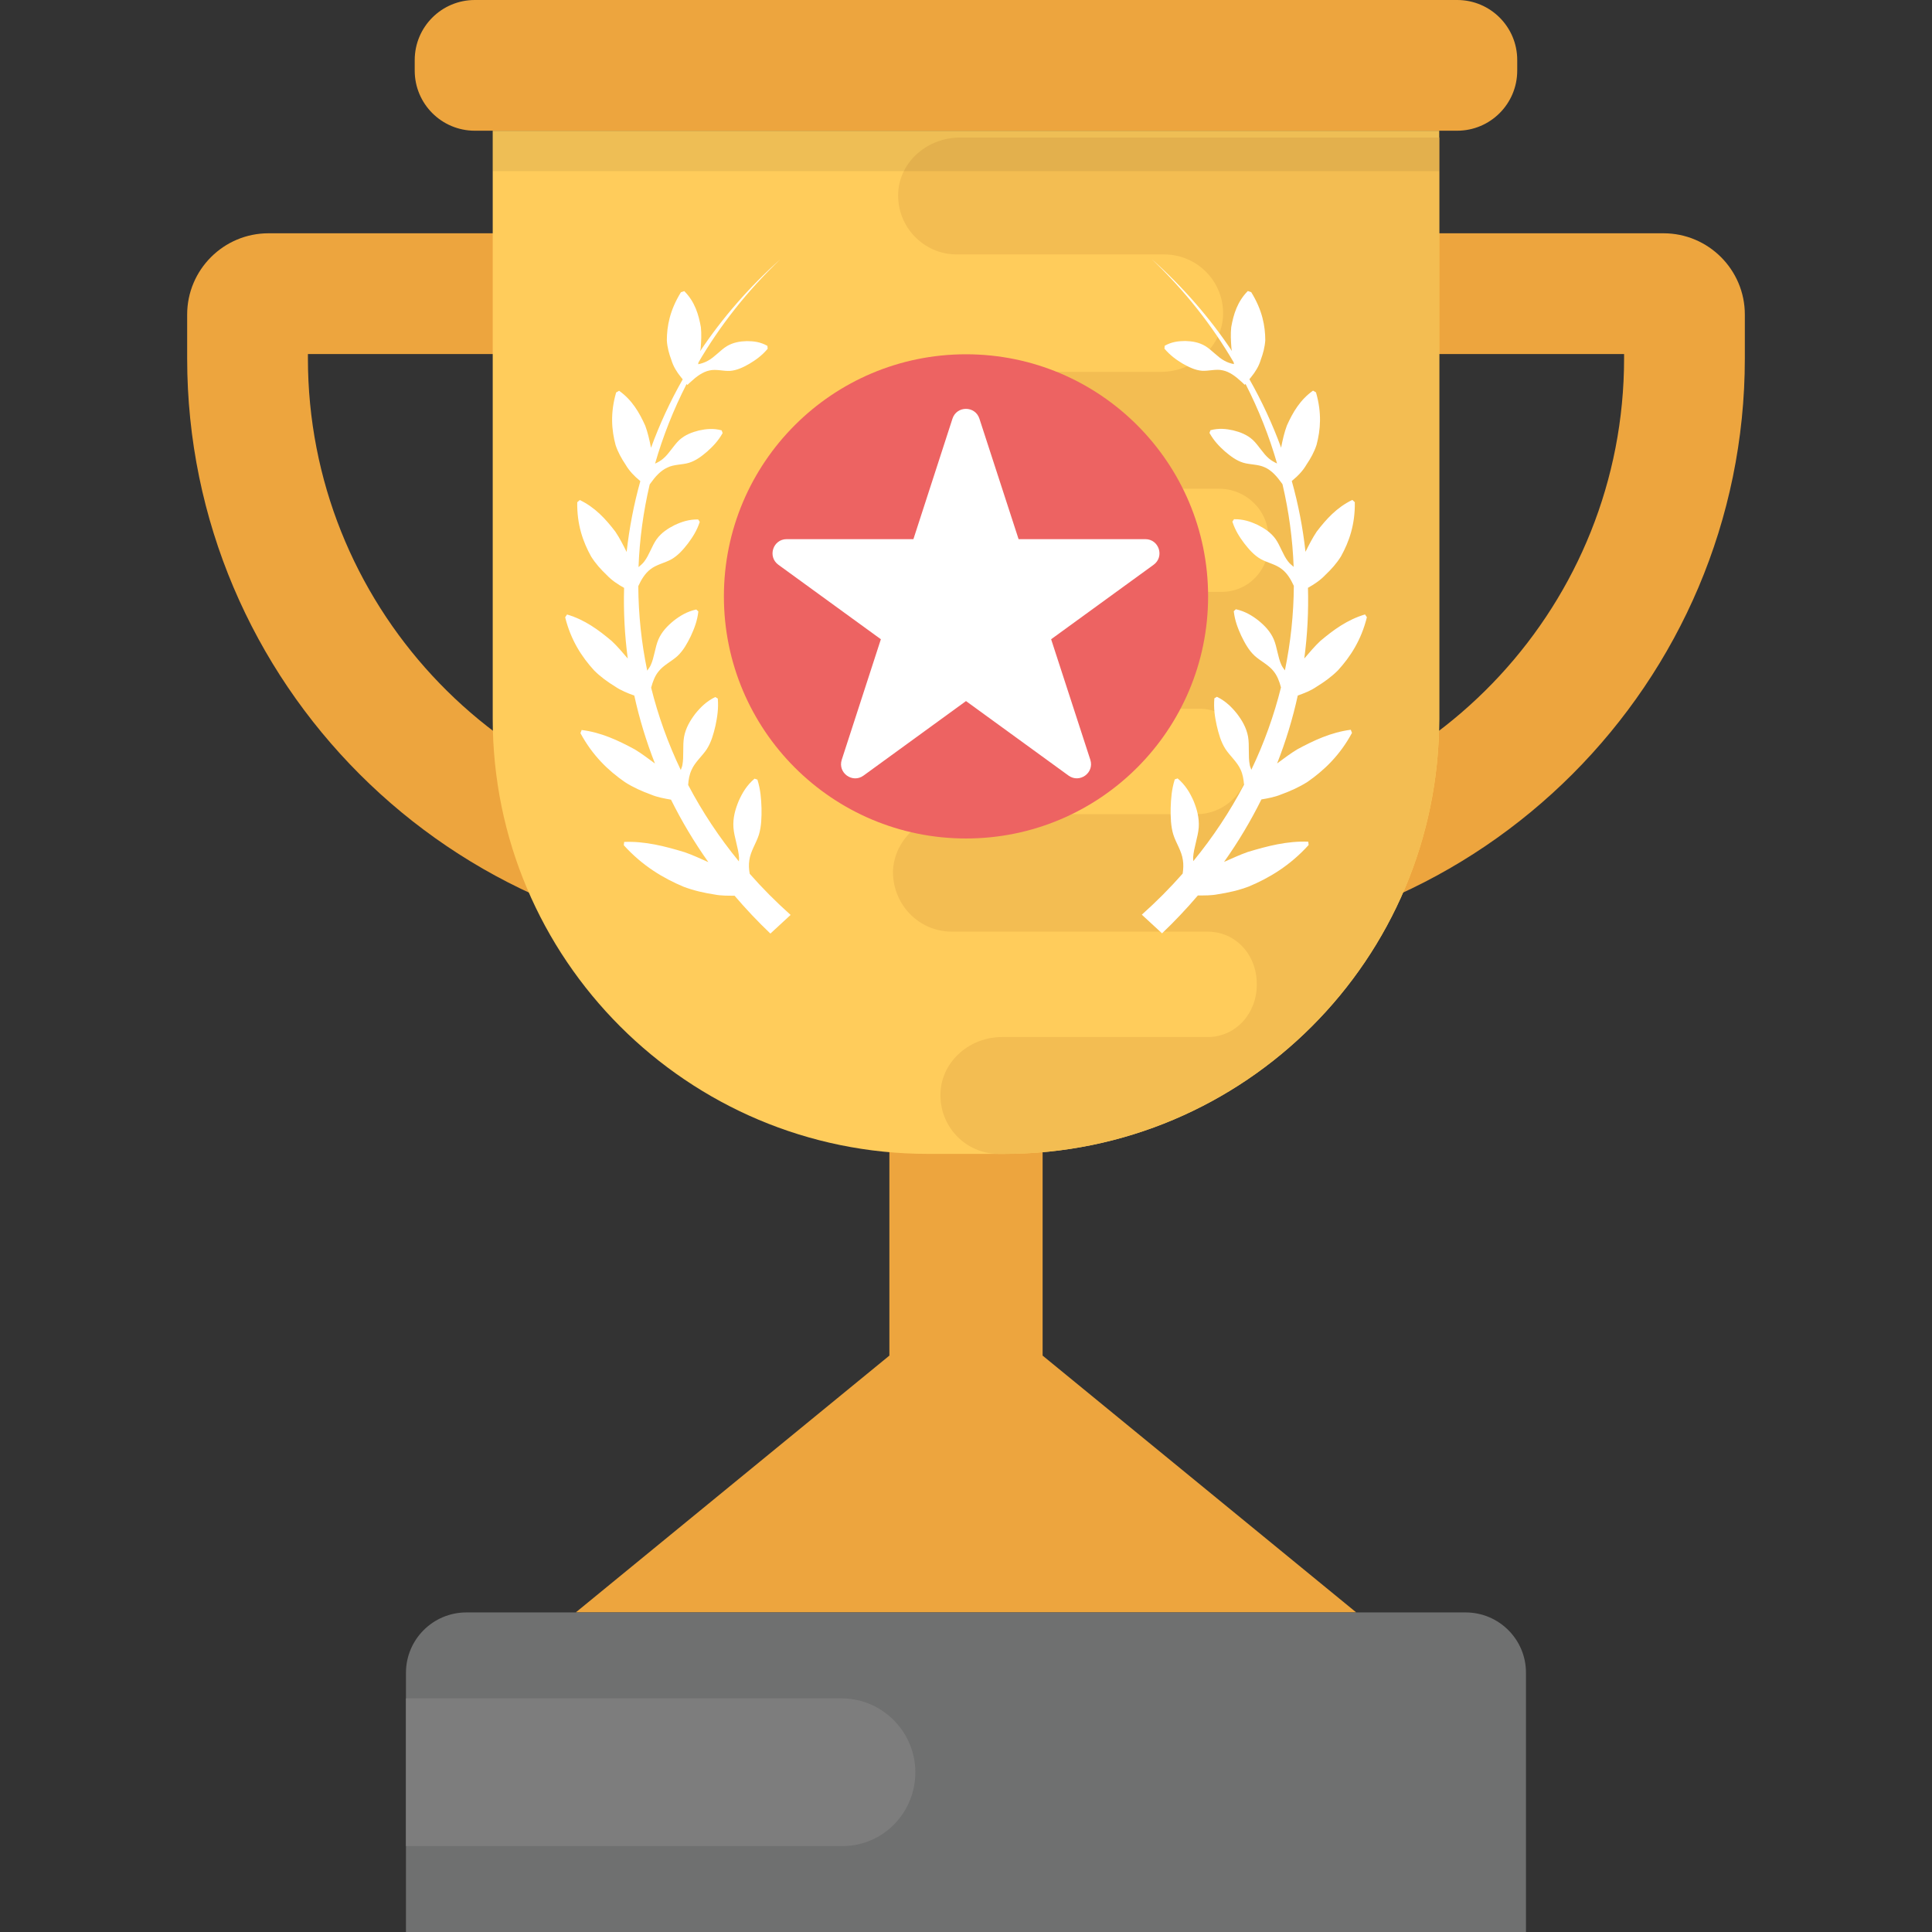 <?xml version="1.0" encoding="iso-8859-1"?>
<!-- Generator: Adobe Illustrator 19.0.0, SVG Export Plug-In . SVG Version: 6.00 Build 0)  -->
<svg version="1.1" id="Capa_1" xmlns="http://www.w3.org/2000/svg" xmlns:xlink="http://www.w3.org/1999/xlink" x="0px" y="0px"
	 viewBox="0 0 512 512" style="enable-background:new 0 0 512 512;" xml:space="preserve">
<rect x="0" y="0" width="512" height="512" fill="#333333" stroke="none"/>
<g>
	<path style="fill:#EDA53E;" d="M306.48,250.912c-11.872,0-21.536-9.664-21.536-21.536V83.36c0-11.872,9.664-21.536,21.536-21.536
		h134.384c11.872,0,21.536,9.664,21.536,21.536v11.632C462.4,180.96,392.448,250.912,306.48,250.912z M316.96,93.824v124.64
		c63.44-5.328,113.44-58.672,113.44-123.488v-1.152H316.96z"/>
	<path style="fill:#EDA53E;" d="M205.52,250.912c-85.968,0-155.92-69.952-155.92-155.92V83.36c0-11.872,9.664-21.536,21.536-21.536
		H205.52c11.872,0,21.536,9.664,21.536,21.536v146.016C227.04,241.248,217.392,250.912,205.52,250.912z M81.6,93.824v1.152
		c0,64.816,50,118.16,113.44,123.488V93.824C195.04,93.824,81.6,93.824,81.6,93.824z"/>
	<polygon style="fill:#EDA53E;" points="359.424,427.312 276.304,359.248 276.304,234.896 235.696,234.896 235.696,359.248 
		152.576,427.312 	"/>
</g>
<path style="fill:#FFCC5B;" d="M266.096,305.792h-20.208c-63.68,0-115.312-51.632-115.312-115.312V34.64h250.832v155.84
	C381.408,254.16,329.792,305.792,266.096,305.792z"/>
<path style="fill:#EDA53E;" d="M386.176,0H125.824c-8.8,0-15.92,7.136-15.92,15.92v2.8c0,8.8,7.136,15.92,15.92,15.92H386.16
	c8.8,0,15.92-7.136,15.92-15.92v-2.8C402.096,7.136,394.96,0,386.176,0z"/>
<path style="fill:#6F7070;" d="M388.416,427.312H123.584c-8.832,0-16,7.168-16,16V512H404.4v-68.688
	C404.416,434.48,397.248,427.312,388.416,427.312z"/>
<path style="fill:#F3BD52;" d="M381.408,190.48V36.448H254.432c-8.496,0-15.936,6.224-16.4,14.576
	c-0.448,8.96,6.688,16.4,15.488,16.4h54.96c8.96,0,16.096,7.44,15.632,16.4c-0.464,8.352-8.048,14.72-16.4,14.72h-51.92
	c-8.352,0.16-15.024,6.992-15.024,15.488s6.976,15.488,15.488,15.488h66.8c7.296,0,13.216,5.92,13.056,13.056v1.216
	c0.464,6.976-5.168,13.056-12.304,13.056H226.48c-8.496,0-15.936,6.224-16.544,14.576c-0.304,8.96,6.688,16.4,15.632,16.4h92.32
	c7.136,0,13.056,5.92,13.056,13.056l-0.16,0.912v0.144c0.16,7.584-6.08,13.824-13.664,13.824H253.2
	c-8.496,0-15.936,6.224-16.544,14.736c-0.304,8.96,6.672,16.4,15.632,16.4H320c7.584,0,13.056,6.224,13.056,13.824c0,0,0,0,0,0.144
	c0,0.16,0,0.16,0,0.16c0,7.44-5.472,13.808-13.056,13.808h-54.512c-8.352,0-15.792,6.224-16.24,14.576
	c-0.464,9.104,6.688,16.4,15.488,16.4h1.344C329.792,305.792,381.408,254.16,381.408,190.48z"/>
<g>
	<path style="fill:#FFFFFF;" d="M198.576,227.984c0.32-2.4,1.808-4.496,2.528-6.736c0.688-2.256,0.736-4.656,0.704-7.072
		c-0.08-2.432-0.24-4.864-1.088-7.568c-0.256-0.08-0.496-0.176-0.752-0.256c-2.048,1.728-3.248,3.76-4.208,5.92
		c-0.896,2.176-1.568,4.464-1.392,7.04c0.192,2.576,1.328,5.424,1.488,7.984c0.032,0.336-0.048,0.64-0.048,0.976
		c-5.248-6.4-9.728-13.184-13.44-20.256c0.096-1.424,0.336-2.784,0.896-3.968c0.896-2.08,2.816-3.648,4.048-5.52
		c1.2-1.888,1.792-4.048,2.304-6.256c0.464-2.224,0.832-4.496,0.608-7.152c-0.224-0.128-0.448-0.272-0.672-0.4
		c-2.336,1.136-3.936,2.736-5.344,4.496c-1.344,1.792-2.496,3.728-2.928,6.08c-0.416,2.384,0,5.184-0.448,7.504
		c-0.08,0.448-0.304,0.832-0.416,1.264c-3.376-7.056-6-14.368-7.856-21.824c0.432-1.616,0.992-3.12,1.952-4.288
		c1.312-1.696,3.488-2.688,5.056-4.128c1.552-1.472,2.56-3.328,3.504-5.248c0.896-1.968,1.712-3.984,2-6.528
		c-0.192-0.176-0.368-0.352-0.56-0.528c-2.448,0.544-4.288,1.664-5.984,2.992c-1.648,1.344-3.152,2.896-4.048,4.96
		c-0.896,2.096-1.088,4.768-2.032,6.8c-0.24,0.544-0.608,0.96-0.928,1.456c-1.536-7.376-2.32-14.88-2.368-22.4
		c0.816-1.776,1.808-3.392,3.2-4.448c1.584-1.28,3.84-1.68,5.6-2.672c1.744-1.008,3.072-2.528,4.336-4.144
		c1.232-1.664,2.384-3.392,3.152-5.76c-0.144-0.208-0.288-0.416-0.416-0.64c-2.4-0.048-4.352,0.608-6.208,1.472
		c-1.824,0.912-3.52,2.016-4.8,3.76c-1.264,1.776-1.984,4.24-3.28,5.904c-0.432,0.592-0.992,1.024-1.52,1.488
		c0.272-7.328,1.264-14.672,2.96-21.904c0.08-0.112,0.16-0.224,0.24-0.336c1.264-1.776,2.672-3.344,4.432-4.128
		c1.712-0.88,3.872-0.72,5.712-1.264c1.824-0.56,3.36-1.712,4.848-2.992c1.472-1.328,2.896-2.752,4.096-4.896
		c-0.08-0.24-0.176-0.48-0.256-0.72c-2.192-0.592-4.128-0.384-6.016,0.032c-1.856,0.464-3.664,1.136-5.2,2.528
		c-1.52,1.424-2.72,3.632-4.256,4.912c-0.672,0.592-1.408,0.992-2.176,1.344c2.064-7.184,4.848-14.24,8.352-21.088
		c0.064,0.08,0.144,0.16,0.208,0.24c0.304-0.288,0.608-0.56,0.912-0.848c1.552-1.44,3.184-2.624,4.944-2.992
		c1.76-0.416,3.696,0.224,5.472,0.112c1.792-0.144,3.44-0.928,5.088-1.872c1.648-0.992,3.264-2.096,4.864-3.984
		c-0.016-0.256-0.048-0.512-0.064-0.768c-1.856-1.056-3.648-1.264-5.456-1.264c-1.792,0.048-3.584,0.32-5.312,1.344
		c-1.712,1.056-3.296,2.96-5.008,3.856c-0.832,0.464-1.696,0.752-2.576,0.928c0.032-0.16,0.032-0.304,0.064-0.464
		c5.696-9.744,12.912-18.96,21.696-27.344c-8.32,7.424-15.408,15.616-21.232,24.336c0.016-0.272,0.144-0.56,0.144-0.816
		c0.144-1.872,0.224-3.728,0.048-5.504c-0.608-3.44-1.616-6.784-4.4-9.584c-0.304,0.096-0.592,0.208-0.896,0.304
		c-2.944,4.768-3.712,8.944-3.728,12.752c0.112,1.856,0.592,3.568,1.2,5.184c0.496,1.68,1.408,3.168,2.528,4.544
		c0.16,0.192,0.32,0.4,0.48,0.592c-3.344,5.872-6.144,11.952-8.416,18.176c-0.016-0.064,0-0.144-0.016-0.192
		c-0.4-1.968-0.832-3.92-1.504-5.712c-1.568-3.472-3.472-6.784-6.928-9.248c-0.272,0.16-0.528,0.304-0.784,0.464
		c-1.584,5.488-1.2,9.968-0.144,13.92c0.624,1.904,1.584,3.6,2.64,5.184c0.976,1.664,2.288,3.04,3.792,4.272
		c0.048,0.032,0.08,0.064,0.128,0.112c-1.728,6.16-2.928,12.448-3.632,18.768c-0.928-1.856-1.856-3.696-2.976-5.36
		c-2.528-3.312-5.328-6.416-9.44-8.4c-0.24,0.192-0.448,0.384-0.672,0.592c-0.096,5.936,1.52,10.496,3.68,14.384
		c1.168,1.856,2.592,3.44,4.112,4.88c1.328,1.408,2.928,2.48,4.624,3.424c-0.176,6.24,0.144,12.512,0.976,18.736
		c-1.376-1.616-2.736-3.232-4.24-4.64c-3.488-2.944-7.168-5.664-11.856-7.04c-0.16,0.24-0.336,0.496-0.496,0.736
		c1.504,6.096,4.4,10.496,7.68,14.096c1.696,1.696,3.6,3.056,5.552,4.256c1.568,1.072,3.312,1.76,5.088,2.4
		c1.328,6.08,3.152,12.096,5.472,18c-1.76-1.296-3.504-2.624-5.328-3.728c-4.4-2.384-8.912-4.512-14.096-5.152
		c-0.112,0.272-0.208,0.544-0.32,0.832c3.2,5.952,7.376,9.92,11.776,12.976c2.224,1.424,4.56,2.448,6.928,3.312
		c1.712,0.72,3.504,1.024,5.296,1.344c2.816,5.68,6.112,11.216,9.904,16.56c-2.096-0.928-4.176-1.904-6.256-2.624
		c-5.248-1.6-10.528-2.96-16.064-2.736c-0.032,0.288-0.064,0.592-0.096,0.88c4.96,5.472,10.432,8.72,15.872,11.008
		c2.736,1.024,5.472,1.632,8.192,2.048c1.792,0.352,3.536,0.304,5.296,0.32c2.944,3.456,6.096,6.8,9.488,10.032
		c1.792-1.648,3.568-3.296,5.36-4.944c-3.888-3.472-7.504-7.104-10.832-10.896C198.448,230.32,198.4,229.12,198.576,227.984z"/>
	<path style="fill:#FFFFFF;" d="M343.776,198.592c-1.824,1.104-3.568,2.432-5.328,3.728c2.32-5.904,4.144-11.92,5.472-18
		c1.776-0.624,3.52-1.312,5.088-2.4c1.952-1.2,3.84-2.56,5.552-4.256c3.28-3.6,6.176-8,7.68-14.096
		c-0.16-0.24-0.336-0.496-0.496-0.736c-4.688,1.392-8.368,4.096-11.856,7.04c-1.504,1.408-2.864,3.04-4.24,4.64
		c0.832-6.224,1.152-12.496,0.976-18.736c1.696-0.944,3.296-2.016,4.624-3.424c1.52-1.44,2.944-3.008,4.112-4.88
		c2.16-3.888,3.776-8.448,3.68-14.384c-0.224-0.208-0.432-0.416-0.656-0.608c-4.112,1.984-6.912,5.088-9.44,8.4
		c-1.12,1.664-2.048,3.504-2.976,5.36c-0.688-6.32-1.904-12.608-3.632-18.768c0.048-0.032,0.08-0.064,0.128-0.112
		c1.504-1.232,2.832-2.608,3.792-4.272c1.072-1.584,2.016-3.264,2.64-5.184c1.056-3.952,1.44-8.432-0.144-13.92
		c-0.256-0.16-0.528-0.32-0.784-0.464c-3.456,2.464-5.36,5.76-6.928,9.248c-0.672,1.792-1.12,3.744-1.504,5.712
		c-0.016,0.064-0.016,0.128-0.016,0.192c-2.272-6.224-5.088-12.304-8.416-18.176c0.16-0.192,0.32-0.384,0.48-0.592
		c1.12-1.376,2.032-2.864,2.528-4.544c0.608-1.632,1.072-3.328,1.2-5.184c-0.016-3.808-0.784-7.984-3.728-12.752
		c-0.304-0.096-0.592-0.208-0.896-0.304c-2.768,2.8-3.792,6.144-4.4,9.584c-0.192,1.76-0.096,3.616,0.048,5.504
		c0,0.256,0.128,0.544,0.144,0.816c-5.84-8.736-12.912-16.912-21.232-24.336c8.784,8.384,16.016,17.6,21.696,27.344
		c0.032,0.16,0.032,0.304,0.064,0.464c-0.88-0.176-1.744-0.448-2.576-0.928c-1.696-0.896-3.28-2.8-5.008-3.856
		c-1.712-1.024-3.52-1.296-5.312-1.344c-1.808,0.016-3.6,0.208-5.456,1.264c-0.016,0.256-0.048,0.512-0.064,0.768
		c1.6,1.872,3.216,2.992,4.864,3.984c1.648,0.928,3.296,1.728,5.088,1.872c1.776,0.112,3.712-0.528,5.472-0.112
		c1.776,0.352,3.392,1.552,4.944,2.992c0.304,0.272,0.608,0.56,0.912,0.848c0.064-0.08,0.128-0.16,0.208-0.24
		c3.504,6.848,6.288,13.904,8.352,21.088c-0.768-0.368-1.504-0.768-2.176-1.344c-1.536-1.28-2.736-3.488-4.256-4.912
		c-1.536-1.392-3.328-2.064-5.2-2.528c-1.872-0.416-3.808-0.624-6.016-0.032c-0.08,0.24-0.176,0.48-0.256,0.72
		c1.2,2.144,2.624,3.584,4.096,4.896c1.504,1.28,3.024,2.432,4.848,2.992c1.824,0.544,4,0.4,5.728,1.232
		c1.76,0.784,3.152,2.352,4.432,4.128c0.08,0.112,0.16,0.224,0.24,0.336c1.696,7.232,2.688,14.576,2.96,21.904
		c-0.528-0.464-1.088-0.896-1.52-1.488c-1.296-1.664-2.032-4.128-3.28-5.904c-1.264-1.744-2.976-2.848-4.8-3.76
		c-1.856-0.864-3.808-1.52-6.208-1.472c-0.144,0.208-0.288,0.416-0.432,0.64c0.768,2.368,1.92,4.112,3.152,5.76
		c1.264,1.616,2.592,3.136,4.336,4.144c1.76,0.992,4.016,1.392,5.6,2.672c1.408,1.056,2.384,2.672,3.2,4.448
		c-0.048,7.52-0.848,15.008-2.368,22.4c-0.32-0.48-0.688-0.912-0.928-1.456c-0.944-2.016-1.136-4.704-2.032-6.8
		c-0.912-2.08-2.4-3.616-4.048-4.96c-1.696-1.328-3.552-2.448-5.984-2.992c-0.192,0.176-0.368,0.352-0.56,0.528
		c0.288,2.544,1.104,4.56,2,6.528c0.944,1.936,1.952,3.792,3.504,5.248c1.568,1.44,3.744,2.432,5.056,4.128
		c0.96,1.184,1.536,2.688,1.952,4.288c-1.856,7.456-4.48,14.768-7.856,21.824c-0.128-0.432-0.336-0.816-0.416-1.264
		c-0.464-2.32-0.048-5.136-0.448-7.504c-0.432-2.368-1.584-4.304-2.928-6.08c-1.408-1.76-3.008-3.36-5.328-4.496
		c-0.224,0.128-0.448,0.272-0.672,0.4c-0.24,2.656,0.128,4.928,0.608,7.152c0.512,2.208,1.104,4.368,2.304,6.256
		c1.216,1.872,3.136,3.44,4.048,5.52c0.56,1.2,0.784,2.544,0.896,3.968c-3.712,7.056-8.192,13.856-13.44,20.256
		c0-0.32-0.08-0.64-0.048-0.976c0.16-2.56,1.296-5.392,1.488-7.984c0.16-2.576-0.496-4.864-1.392-7.04
		c-0.96-2.16-2.16-4.192-4.208-5.92c-0.256,0.08-0.496,0.176-0.752,0.256c-0.848,2.704-1.008,5.136-1.088,7.568
		c-0.032,2.416,0.016,4.816,0.704,7.072c0.72,2.256,2.208,4.336,2.528,6.736c0.192,1.136,0.128,2.352-0.048,3.584
		c-3.328,3.792-6.944,7.424-10.832,10.896c1.792,1.648,3.568,3.296,5.36,4.944c3.392-3.232,6.544-6.576,9.488-10.032
		c1.76-0.016,3.504,0.032,5.296-0.32c2.72-0.416,5.456-1.024,8.192-2.048c5.456-2.288,10.912-5.536,15.872-11.008
		c-0.032-0.288-0.064-0.592-0.096-0.88c-5.552-0.224-10.816,1.152-16.064,2.736c-2.08,0.736-4.176,1.712-6.256,2.624
		c3.792-5.344,7.088-10.88,9.904-16.56c1.792-0.304,3.584-0.624,5.296-1.344c2.352-0.864,4.688-1.888,6.928-3.312
		c4.384-3.056,8.576-7.024,11.776-12.976c-0.096-0.272-0.208-0.544-0.32-0.832C352.704,194.08,348.192,196.208,343.776,198.592z"/>
</g>
<circle style="fill:#ED6362;" cx="256" cy="158.048" r="64.16"/>
<path style="fill:#FFFFFF;" d="M303.52,142.88h-33.584l-10.384-31.936c-1.12-3.456-6.016-3.456-7.136,0l-10.352,31.936H208.48
	c-3.632,0-5.136,4.64-2.208,6.784l27.168,19.744l-10.368,31.936c-1.12,3.456,2.832,6.336,5.776,4.192L256,185.792l27.168,19.744
	c2.944,2.128,6.896-0.736,5.776-4.192l-10.384-31.936l27.168-19.744C308.656,147.52,307.152,142.88,303.52,142.88z"/>
<rect x="130.592" y="34.64" style="opacity:0.07;fill:#010101;enable-background:new    ;" width="250.832" height="10.72"/>
<path style="fill:#7D7D7D;" d="M223.008,450.08H107.584v39.152h115.984c10.56-0.192,19.008-8.832,19.008-19.584
	C242.576,458.912,233.76,450.08,223.008,450.08z"/>
<g>
</g>
<g>
</g>
<g>
</g>
<g>
</g>
<g>
</g>
<g>
</g>
<g>
</g>
<g>
</g>
<g>
</g>
<g>
</g>
<g>
</g>
<g>
</g>
<g>
</g>
<g>
</g>
<g>
</g>
</svg>
